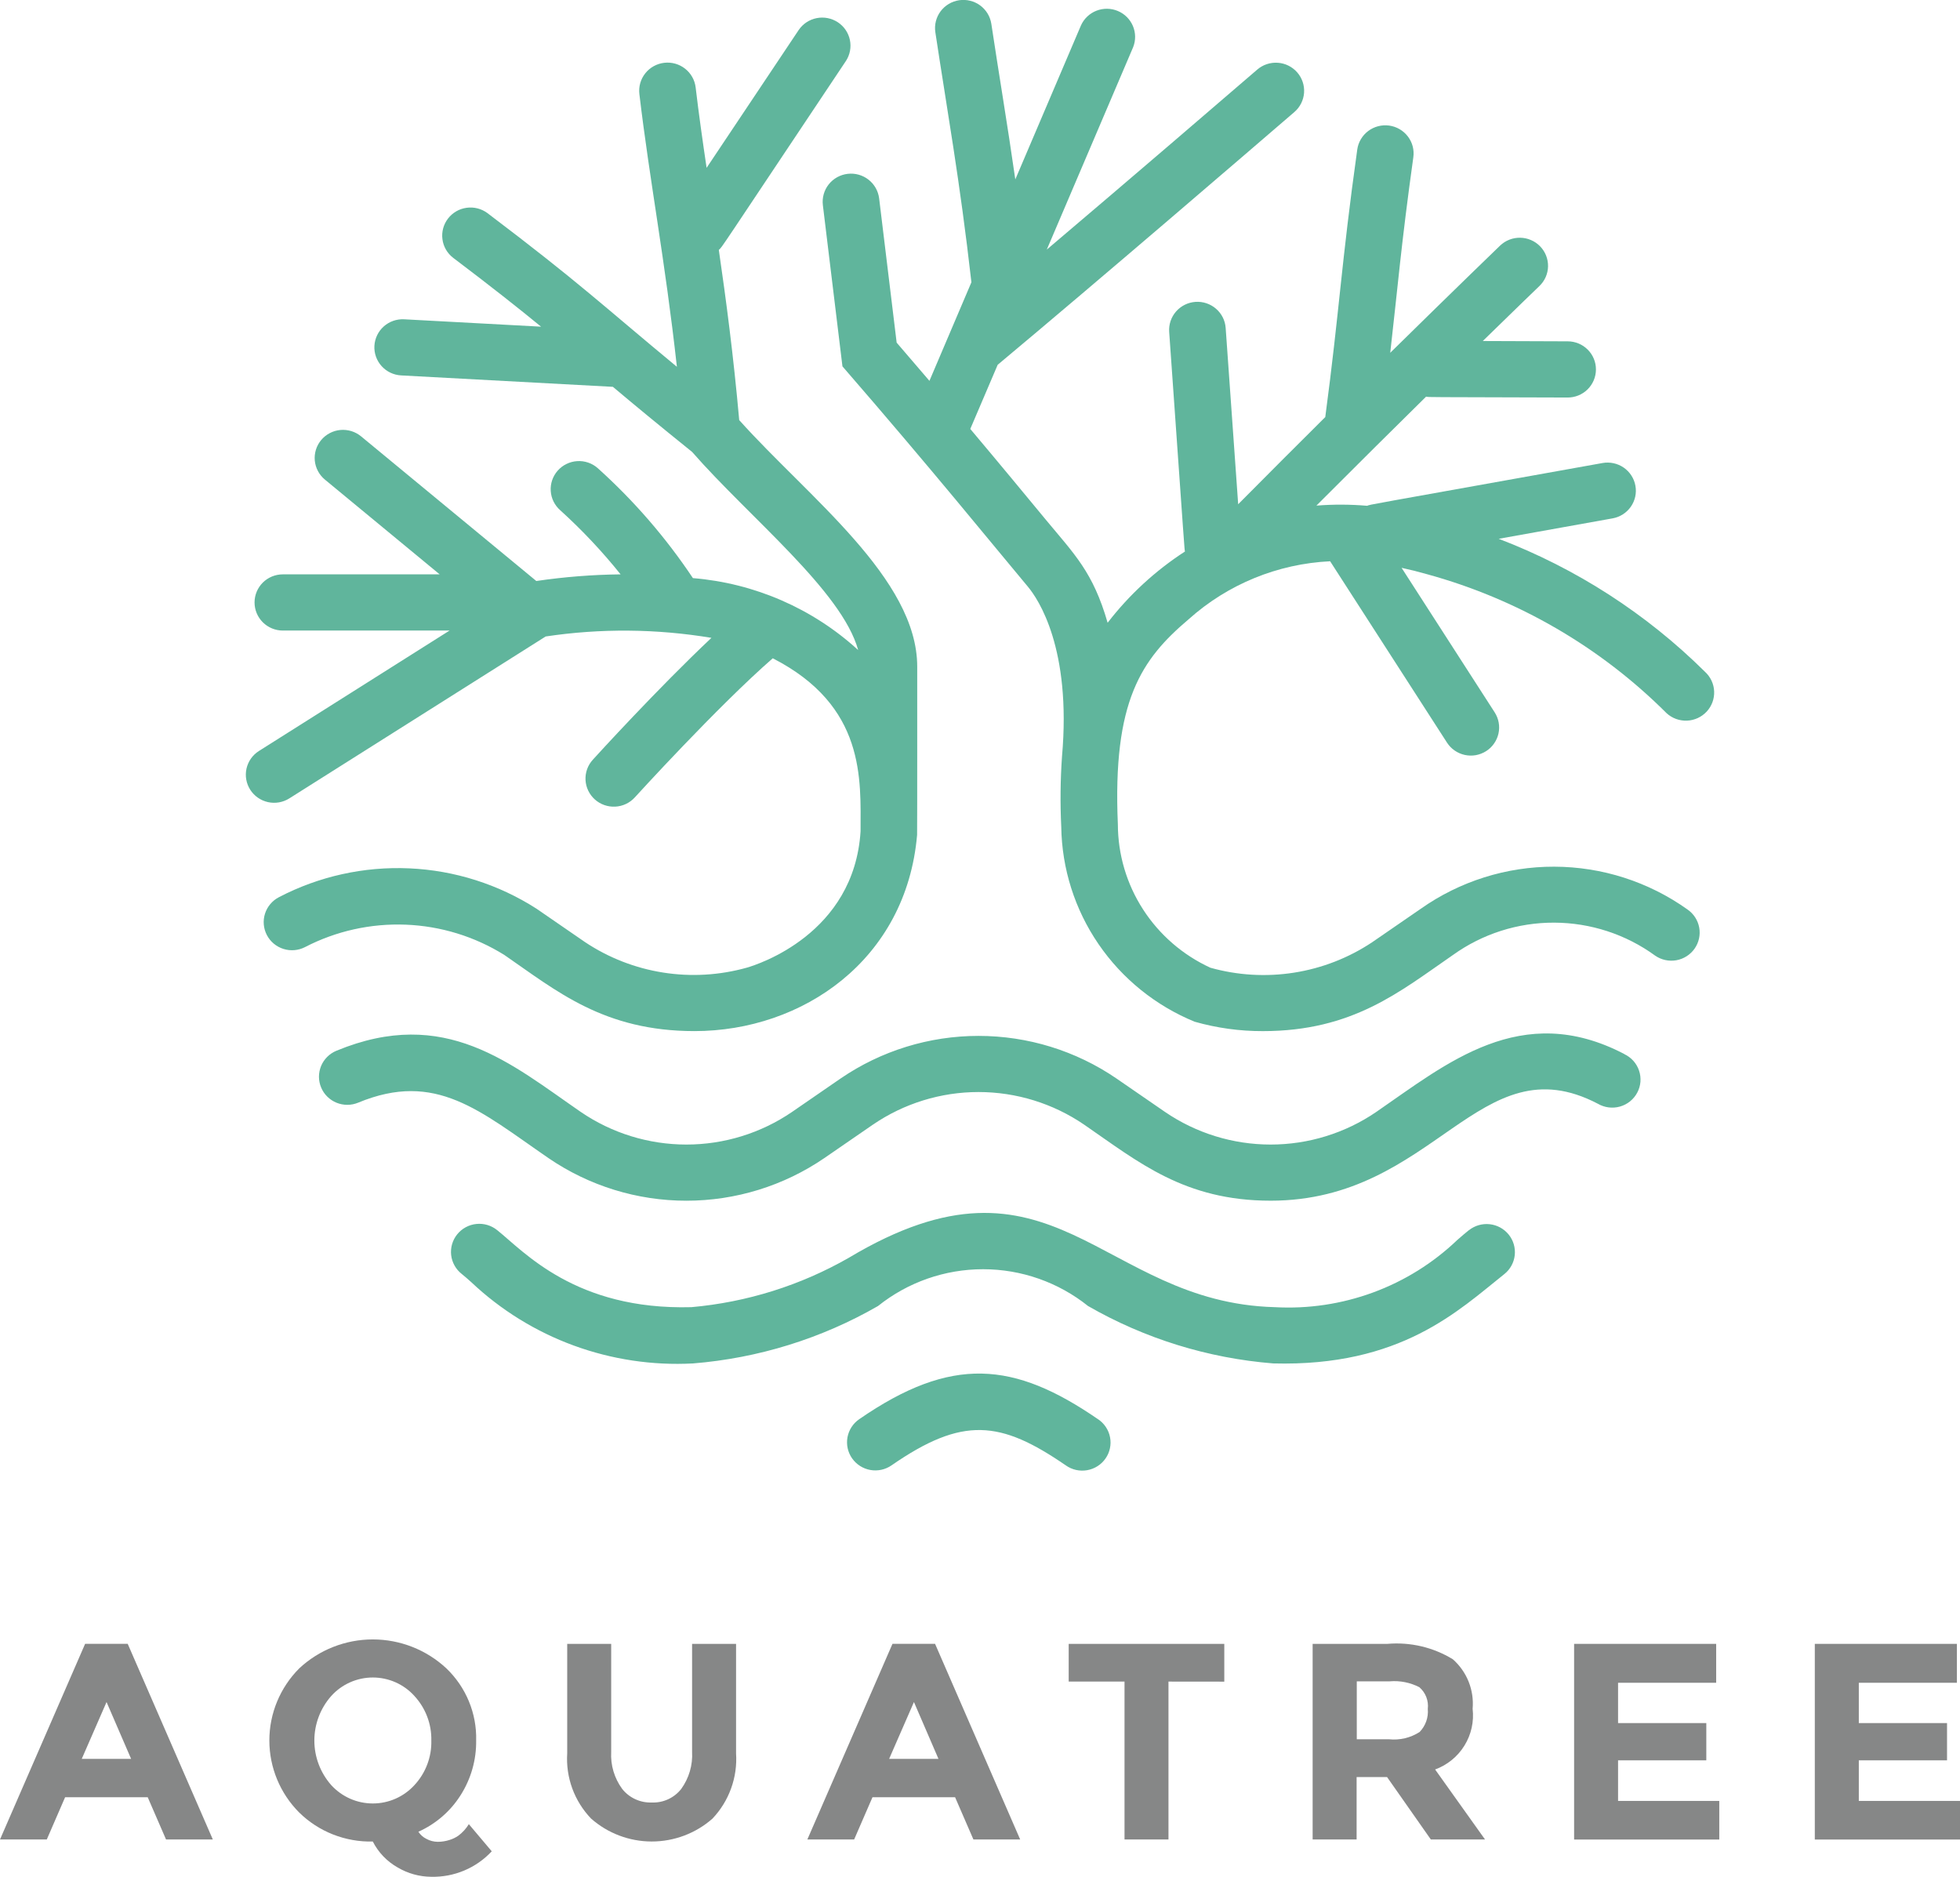 <svg width="94" height="90" viewBox="0 0 94 90" fill="none" xmlns="http://www.w3.org/2000/svg">
<g clip-path="url(#clip0_1_326)">
<path d="M7.963 88.215L7.084 86.188H3.123L2.244 88.215H0L4.083 78.831H6.124L10.207 88.215H7.963ZM5.11 81.624L3.921 84.349H6.288L5.11 81.624Z" fill="#868787"/>
<path d="M22.836 83.467C22.849 84.398 22.588 85.312 22.086 86.098C21.6 86.865 20.897 87.472 20.065 87.844C20.16 87.99 20.293 88.108 20.45 88.186C20.617 88.278 20.806 88.326 20.997 88.327C21.186 88.327 21.373 88.297 21.552 88.24C21.707 88.194 21.853 88.123 21.985 88.031C22.185 87.881 22.355 87.694 22.485 87.48L23.584 88.782C23.215 89.179 22.764 89.493 22.263 89.704C21.762 89.915 21.221 90.017 20.677 90.004C20.114 89.999 19.563 89.847 19.078 89.561C18.563 89.272 18.146 88.838 17.879 88.313C17.227 88.329 16.579 88.213 15.972 87.975C15.366 87.736 14.815 87.379 14.351 86.924C13.433 86.004 12.918 84.762 12.918 83.467C12.918 82.172 13.433 80.93 14.351 80.01C15.306 79.118 16.568 78.621 17.879 78.621C19.191 78.621 20.453 79.118 21.408 80.01C21.875 80.457 22.242 80.994 22.488 81.59C22.734 82.184 22.853 82.824 22.836 83.467ZM20.686 83.474C20.704 82.683 20.413 81.916 19.875 81.333C19.624 81.054 19.317 80.831 18.973 80.679C18.63 80.526 18.257 80.447 17.881 80.447C17.504 80.447 17.132 80.526 16.789 80.679C16.445 80.831 16.138 81.054 15.887 81.333C15.364 81.924 15.076 82.684 15.076 83.471C15.076 84.258 15.364 85.017 15.887 85.609C16.139 85.885 16.447 86.107 16.79 86.258C17.133 86.41 17.505 86.488 17.881 86.488C18.257 86.488 18.628 86.41 18.972 86.258C19.315 86.107 19.623 85.885 19.875 85.609C20.416 85.027 20.707 84.258 20.686 83.467V83.474Z" fill="#868787"/>
<path d="M29.84 85.791C30.008 86.003 30.224 86.172 30.471 86.285C30.718 86.398 30.988 86.452 31.259 86.442C31.53 86.453 31.799 86.399 32.044 86.286C32.29 86.173 32.505 86.003 32.671 85.791C33.044 85.275 33.228 84.647 33.192 84.013V78.835H35.301V84.084C35.339 84.656 35.258 85.229 35.062 85.769C34.867 86.308 34.562 86.801 34.166 87.218C33.362 87.924 32.327 88.313 31.254 88.312C30.182 88.311 29.147 87.919 28.346 87.211C27.948 86.796 27.642 86.304 27.445 85.766C27.249 85.228 27.166 84.655 27.203 84.084V78.835H29.312V84.017C29.277 84.651 29.464 85.277 29.84 85.791Z" fill="#868787"/>
<path d="M46.684 88.215L45.805 86.188H41.844L40.964 88.215H38.72L42.803 78.831H44.844L48.927 88.215H46.684ZM43.832 81.624L42.642 84.349H45.008L43.832 81.624Z" fill="#868787"/>
<path d="M56.039 80.643V88.214H53.931V80.643H51.254V78.834H58.716V80.646L56.039 80.643Z" fill="#868787"/>
<path d="M70.626 81.946C70.698 82.561 70.561 83.183 70.234 83.711C69.908 84.24 69.412 84.644 68.827 84.858L71.22 88.214H68.621L66.522 85.221H65.062V88.214H62.953V78.834H66.536C67.636 78.739 68.738 78.998 69.678 79.573C70.011 79.868 70.27 80.236 70.435 80.648C70.599 81.06 70.665 81.504 70.626 81.946ZM68.084 83.06C68.225 82.914 68.333 82.74 68.401 82.549C68.469 82.358 68.494 82.154 68.476 81.953C68.499 81.76 68.474 81.564 68.403 81.382C68.333 81.201 68.218 81.04 68.07 80.912C67.634 80.687 67.141 80.589 66.651 80.631H65.07V83.409H66.611C67.128 83.464 67.648 83.341 68.084 83.06Z" fill="#868787"/>
<path d="M82.306 78.834V80.7H77.601V82.633H81.833V84.42H77.601V86.366H82.455V88.218H75.493V78.834H82.306Z" fill="#868787"/>
<path d="M93.851 78.834V80.7H89.147V82.633H93.378V84.42H89.147V86.366H94V88.218H87.037V78.834H93.851Z" fill="#868787"/>
<path d="M77.898 50.546C72.956 47.966 69.379 51.006 66.004 53.325C64.514 54.343 62.748 54.889 60.939 54.889C59.131 54.889 57.364 54.343 55.874 53.325L53.542 51.719C51.597 50.389 49.291 49.678 46.929 49.678C44.568 49.678 42.262 50.389 40.317 51.719L37.985 53.325C36.495 54.343 34.728 54.889 32.919 54.889C31.11 54.889 29.344 54.343 27.854 53.325C24.502 51.017 21.349 48.234 16.133 50.391C15.968 50.459 15.819 50.559 15.693 50.684C15.567 50.81 15.467 50.959 15.399 51.122C15.332 51.286 15.297 51.462 15.297 51.639C15.298 51.816 15.333 51.991 15.402 52.154C15.47 52.318 15.57 52.466 15.697 52.591C15.823 52.716 15.973 52.815 16.138 52.882C16.303 52.95 16.48 52.984 16.658 52.984C16.836 52.984 17.013 52.948 17.177 52.88C20.906 51.336 23.013 53.277 26.307 55.54C28.252 56.87 30.557 57.582 32.919 57.582C35.28 57.582 37.586 56.87 39.531 55.54L41.864 53.934C43.354 52.916 45.12 52.37 46.929 52.37C48.738 52.37 50.504 52.916 51.994 53.934C54.604 55.73 56.801 57.581 60.94 57.581C68.836 57.581 70.935 49.954 76.632 52.932C76.79 53.024 76.966 53.084 77.148 53.107C77.33 53.13 77.515 53.117 77.692 53.067C77.868 53.017 78.033 52.932 78.175 52.818C78.318 52.703 78.436 52.56 78.521 52.399C78.607 52.238 78.659 52.061 78.674 51.879C78.688 51.697 78.666 51.514 78.607 51.342C78.549 51.169 78.456 51.01 78.334 50.873C78.211 50.737 78.062 50.627 77.896 50.55L77.898 50.546Z" fill="#60B59C"/>
<path d="M70.446 58.995C70.275 59.131 70.099 59.283 69.895 59.461C68.737 60.569 67.362 61.427 65.854 61.982C64.346 62.537 62.739 62.777 61.134 62.687C52.738 62.462 50.539 54.434 40.708 60.319C38.395 61.644 35.818 62.451 33.158 62.687C27.595 62.837 25.125 60.015 23.846 58.995C23.707 58.882 23.547 58.797 23.375 58.746C23.203 58.695 23.023 58.678 22.845 58.697C22.666 58.715 22.493 58.769 22.336 58.854C22.178 58.939 22.04 59.055 21.927 59.194C21.815 59.333 21.732 59.492 21.682 59.663C21.632 59.834 21.617 60.014 21.637 60.191C21.658 60.367 21.713 60.539 21.801 60.694C21.888 60.85 22.006 60.986 22.147 61.097C22.272 61.196 22.428 61.332 22.608 61.494C24.019 62.826 25.689 63.858 27.515 64.527C29.342 65.196 31.287 65.489 33.231 65.386C36.36 65.135 39.393 64.195 42.109 62.632C43.536 61.49 45.313 60.867 47.146 60.867C48.978 60.867 50.756 61.49 52.182 62.632C54.899 64.194 57.932 65.135 61.061 65.385C67.183 65.548 69.945 62.852 72.146 61.101C72.427 60.877 72.607 60.551 72.646 60.196C72.685 59.841 72.581 59.484 72.356 59.206C72.244 59.068 72.106 58.953 71.95 58.867C71.793 58.782 71.622 58.728 71.445 58.709C71.087 58.67 70.728 58.774 70.447 58.998L70.446 58.995Z" fill="#60B59C"/>
<path d="M52.66 68.061C48.634 65.289 45.642 64.998 41.205 68.061C40.909 68.266 40.708 68.578 40.644 68.93C40.581 69.282 40.66 69.644 40.866 69.938C41.072 70.231 41.386 70.432 41.741 70.495C42.095 70.558 42.461 70.479 42.756 70.274C46.171 67.912 47.98 68.119 51.114 70.274C51.26 70.378 51.426 70.452 51.601 70.492C51.777 70.532 51.958 70.537 52.136 70.506C52.313 70.475 52.482 70.41 52.634 70.314C52.786 70.218 52.917 70.093 53.019 69.946C53.122 69.799 53.194 69.633 53.231 69.459C53.269 69.284 53.271 69.103 53.237 68.928C53.204 68.752 53.136 68.585 53.036 68.436C52.938 68.287 52.809 68.159 52.66 68.059V68.061Z" fill="#60B59C"/>
<path d="M24.188 45.797C26.697 47.525 28.957 49.448 33.307 49.448C38.481 49.448 43.465 46.04 43.983 40.042C43.992 39.886 43.989 32.125 43.989 31.97C43.989 27.743 38.772 23.852 35.452 20.147C35.173 17.021 34.82 14.364 34.474 11.985C34.666 11.805 34.288 12.33 40.571 2.922C40.765 2.625 40.833 2.263 40.76 1.915C40.687 1.568 40.479 1.263 40.181 1.067C39.883 0.872 39.519 0.8 39.169 0.869C38.818 0.937 38.509 1.14 38.308 1.434L33.888 8.049C33.697 6.759 33.517 5.493 33.363 4.194C33.321 3.838 33.138 3.514 32.855 3.293C32.572 3.071 32.213 2.97 31.855 3.012C31.497 3.054 31.17 3.235 30.947 3.516C30.724 3.797 30.622 4.154 30.664 4.509C31.158 8.678 31.895 12.454 32.463 17.59C28.935 14.673 27.822 13.581 23.376 10.219C23.089 10.007 22.73 9.915 22.376 9.965C22.021 10.014 21.701 10.2 21.485 10.483C21.268 10.765 21.172 11.121 21.219 11.474C21.265 11.826 21.449 12.146 21.732 12.363C23.581 13.762 24.845 14.762 25.949 15.666L19.38 15.312C19.021 15.294 18.67 15.418 18.403 15.656C18.137 15.895 17.976 16.229 17.956 16.585C17.937 16.941 18.06 17.29 18.3 17.556C18.539 17.822 18.875 17.983 19.233 18.003L29.394 18.551C30.393 19.393 31.586 20.378 33.192 21.672C35.954 24.828 40.378 28.343 41.157 31.175C38.976 29.18 36.186 27.966 33.231 27.724C31.936 25.783 30.401 24.01 28.663 22.447C28.529 22.33 28.374 22.24 28.205 22.183C28.036 22.126 27.858 22.102 27.68 22.114C27.502 22.125 27.328 22.172 27.168 22.25C27.008 22.328 26.865 22.436 26.747 22.57C26.63 22.703 26.54 22.857 26.482 23.025C26.425 23.192 26.401 23.37 26.413 23.546C26.424 23.723 26.47 23.896 26.549 24.054C26.628 24.213 26.737 24.355 26.871 24.472C27.915 25.418 28.882 26.445 29.763 27.544C28.41 27.559 27.059 27.666 25.721 27.863L17.317 20.926C17.18 20.813 17.022 20.728 16.852 20.675C16.681 20.623 16.502 20.604 16.325 20.62C16.147 20.636 15.975 20.687 15.817 20.77C15.659 20.852 15.519 20.965 15.405 21.101C15.291 21.237 15.205 21.394 15.152 21.563C15.1 21.732 15.081 21.91 15.097 22.086C15.113 22.262 15.165 22.434 15.248 22.59C15.331 22.747 15.444 22.886 15.581 22.999L21.086 27.544H13.565C13.205 27.544 12.86 27.686 12.605 27.938C12.351 28.191 12.208 28.534 12.208 28.891C12.208 29.249 12.351 29.591 12.605 29.844C12.86 30.097 13.205 30.239 13.565 30.239H21.561L12.419 36.014C12.115 36.206 11.9 36.51 11.822 36.859C11.744 37.208 11.809 37.573 12.002 37.875C12.195 38.176 12.501 38.389 12.852 38.467C13.204 38.545 13.572 38.48 13.876 38.288L26.17 30.523C28.807 30.128 31.49 30.151 34.12 30.589C31.534 33.025 28.584 36.264 28.43 36.435C28.188 36.7 28.063 37.05 28.081 37.407C28.1 37.764 28.261 38.099 28.528 38.339C28.795 38.578 29.148 38.702 29.507 38.684C29.867 38.666 30.204 38.506 30.445 38.241C30.488 38.194 34.418 33.874 37.061 31.569C41.526 33.856 41.272 37.384 41.272 39.864C40.965 44.786 36.346 46.253 35.82 46.405C34.515 46.771 33.146 46.852 31.807 46.641C30.468 46.431 29.191 45.934 28.065 45.185L25.732 43.579C23.907 42.408 21.801 41.74 19.63 41.643C17.459 41.546 15.301 42.023 13.377 43.026C13.058 43.191 12.818 43.476 12.709 43.817C12.601 44.158 12.634 44.528 12.8 44.845C12.966 45.162 13.253 45.401 13.596 45.508C13.94 45.616 14.312 45.583 14.632 45.418C16.119 44.648 17.784 44.278 19.46 44.344C21.137 44.41 22.767 44.911 24.188 45.797Z" fill="#60B59C"/>
<path d="M79.93 34.204C80.195 34.446 80.546 34.574 80.907 34.56C81.267 34.545 81.606 34.389 81.851 34.126C82.095 33.863 82.224 33.514 82.209 33.156C82.195 32.799 82.037 32.462 81.772 32.219C78.959 29.43 75.588 27.256 71.877 25.839L77.338 24.859C77.693 24.796 78.007 24.595 78.213 24.301C78.418 24.007 78.498 23.645 78.433 23.293C78.369 22.941 78.167 22.628 77.871 22.424C77.576 22.221 77.21 22.142 76.856 22.205C65.092 24.316 65.761 24.182 65.569 24.256C64.759 24.186 63.944 24.183 63.134 24.247C65.068 22.31 66.856 20.537 68.394 19.022C68.589 19.054 68.141 19.04 75.179 19.064C75.539 19.066 75.884 18.925 76.14 18.673C76.395 18.421 76.539 18.078 76.54 17.721C76.542 17.364 76.4 17.02 76.146 16.767C75.892 16.513 75.548 16.37 75.188 16.369L71.113 16.354C72.794 14.713 73.804 13.74 73.829 13.717C73.957 13.594 74.06 13.447 74.131 13.285C74.202 13.122 74.24 12.948 74.243 12.771C74.246 12.594 74.213 12.418 74.148 12.253C74.082 12.089 73.985 11.938 73.861 11.811C73.737 11.684 73.589 11.582 73.425 11.512C73.262 11.441 73.086 11.404 72.908 11.401C72.729 11.398 72.552 11.43 72.386 11.495C72.221 11.56 72.069 11.657 71.941 11.78C71.906 11.814 69.842 13.803 66.675 16.918C67.031 13.809 67.205 11.668 67.782 7.543C67.807 7.368 67.796 7.189 67.752 7.018C67.707 6.847 67.628 6.686 67.521 6.545C67.413 6.404 67.279 6.285 67.125 6.195C66.971 6.105 66.801 6.047 66.624 6.022C66.448 5.998 66.268 6.008 66.096 6.053C65.923 6.098 65.761 6.176 65.619 6.282C65.477 6.389 65.357 6.523 65.267 6.675C65.176 6.828 65.117 6.997 65.093 7.172C64.319 12.697 64.247 14.827 63.559 20.001C62.252 21.299 60.847 22.706 59.382 24.182L58.782 15.728C58.757 15.371 58.59 15.039 58.318 14.805C58.046 14.57 57.692 14.452 57.333 14.477C56.974 14.502 56.639 14.668 56.403 14.938C56.167 15.208 56.048 15.56 56.073 15.916C56.855 26.991 56.799 26.293 56.831 26.447C55.408 27.37 54.154 28.526 53.121 29.865C52.421 27.435 51.537 26.59 50.15 24.916C49.192 23.756 47.962 22.267 46.534 20.571L47.848 17.494C52.745 13.405 59.954 7.201 62.077 5.373C62.349 5.139 62.516 4.807 62.542 4.45C62.567 4.093 62.449 3.741 62.213 3.471C61.977 3.201 61.643 3.035 61.284 3.01C60.925 2.985 60.57 3.102 60.298 3.336C58.724 4.692 54.349 8.456 50.203 11.97L54.345 2.261C54.475 1.934 54.47 1.569 54.333 1.246C54.196 0.922 53.937 0.664 53.611 0.527C53.285 0.39 52.919 0.385 52.589 0.512C52.26 0.64 51.993 0.89 51.846 1.21L48.693 8.604C48.302 5.875 47.91 3.585 47.544 1.146C47.517 0.971 47.457 0.803 47.365 0.651C47.273 0.499 47.152 0.367 47.009 0.261C46.866 0.156 46.703 0.08 46.53 0.037C46.357 -0.006 46.177 -0.015 46.001 0.011C45.825 0.037 45.655 0.098 45.502 0.189C45.349 0.28 45.216 0.4 45.11 0.542C45.004 0.684 44.927 0.846 44.884 1.018C44.841 1.189 44.832 1.368 44.858 1.543C45.417 5.255 46.031 8.618 46.588 13.537L44.575 18.264C44.067 17.668 43.543 17.058 43.003 16.432L42.163 9.515C42.119 9.16 41.936 8.836 41.652 8.615C41.369 8.394 41.009 8.294 40.651 8.337C40.293 8.38 39.967 8.562 39.744 8.843C39.522 9.125 39.421 9.482 39.464 9.838L40.403 17.569C44.722 22.548 47.6 26.11 49.293 28.131C49.793 28.727 51.392 31.09 50.933 36.276C50.854 37.399 50.842 38.526 50.897 39.65C50.926 41.659 51.547 43.615 52.684 45.276C53.821 46.937 55.424 48.231 57.294 48.998C58.357 49.3 59.457 49.452 60.563 49.449C64.886 49.449 67.129 47.556 69.682 45.798C71.095 44.784 72.795 44.241 74.538 44.247C76.281 44.253 77.978 44.807 79.383 45.831C79.679 46.035 80.044 46.113 80.399 46.05C80.753 45.986 81.067 45.785 81.272 45.492C81.478 45.198 81.557 44.835 81.493 44.483C81.429 44.132 81.227 43.82 80.931 43.616C79.068 42.287 76.833 41.569 74.539 41.563C72.245 41.557 70.007 42.264 68.137 43.583L65.804 45.189C64.678 45.938 63.401 46.435 62.062 46.645C60.724 46.856 59.355 46.775 58.05 46.409C56.728 45.802 55.607 44.832 54.821 43.614C54.034 42.397 53.615 40.981 53.612 39.534C53.353 33.6 54.742 31.616 57.01 29.695C58.88 28.019 61.276 27.037 63.792 26.916L69.397 35.614C69.493 35.763 69.617 35.892 69.764 35.993C69.91 36.094 70.075 36.166 70.249 36.204C70.423 36.242 70.603 36.246 70.778 36.215C70.954 36.183 71.121 36.118 71.272 36.023C71.422 35.928 71.552 35.804 71.653 35.658C71.755 35.513 71.828 35.35 71.866 35.177C71.904 35.004 71.908 34.825 71.876 34.651C71.845 34.477 71.779 34.31 71.683 34.161L67.219 27.231C67.618 27.316 68.025 27.418 68.439 27.537C72.789 28.728 76.75 31.026 79.93 34.204Z" fill="#60B59C"/>
</g>
<defs>
<clipPath id="clip0_1_326">
<rect width="94" height="90" fill="white"/>
</clipPath>
</defs>
</svg>
